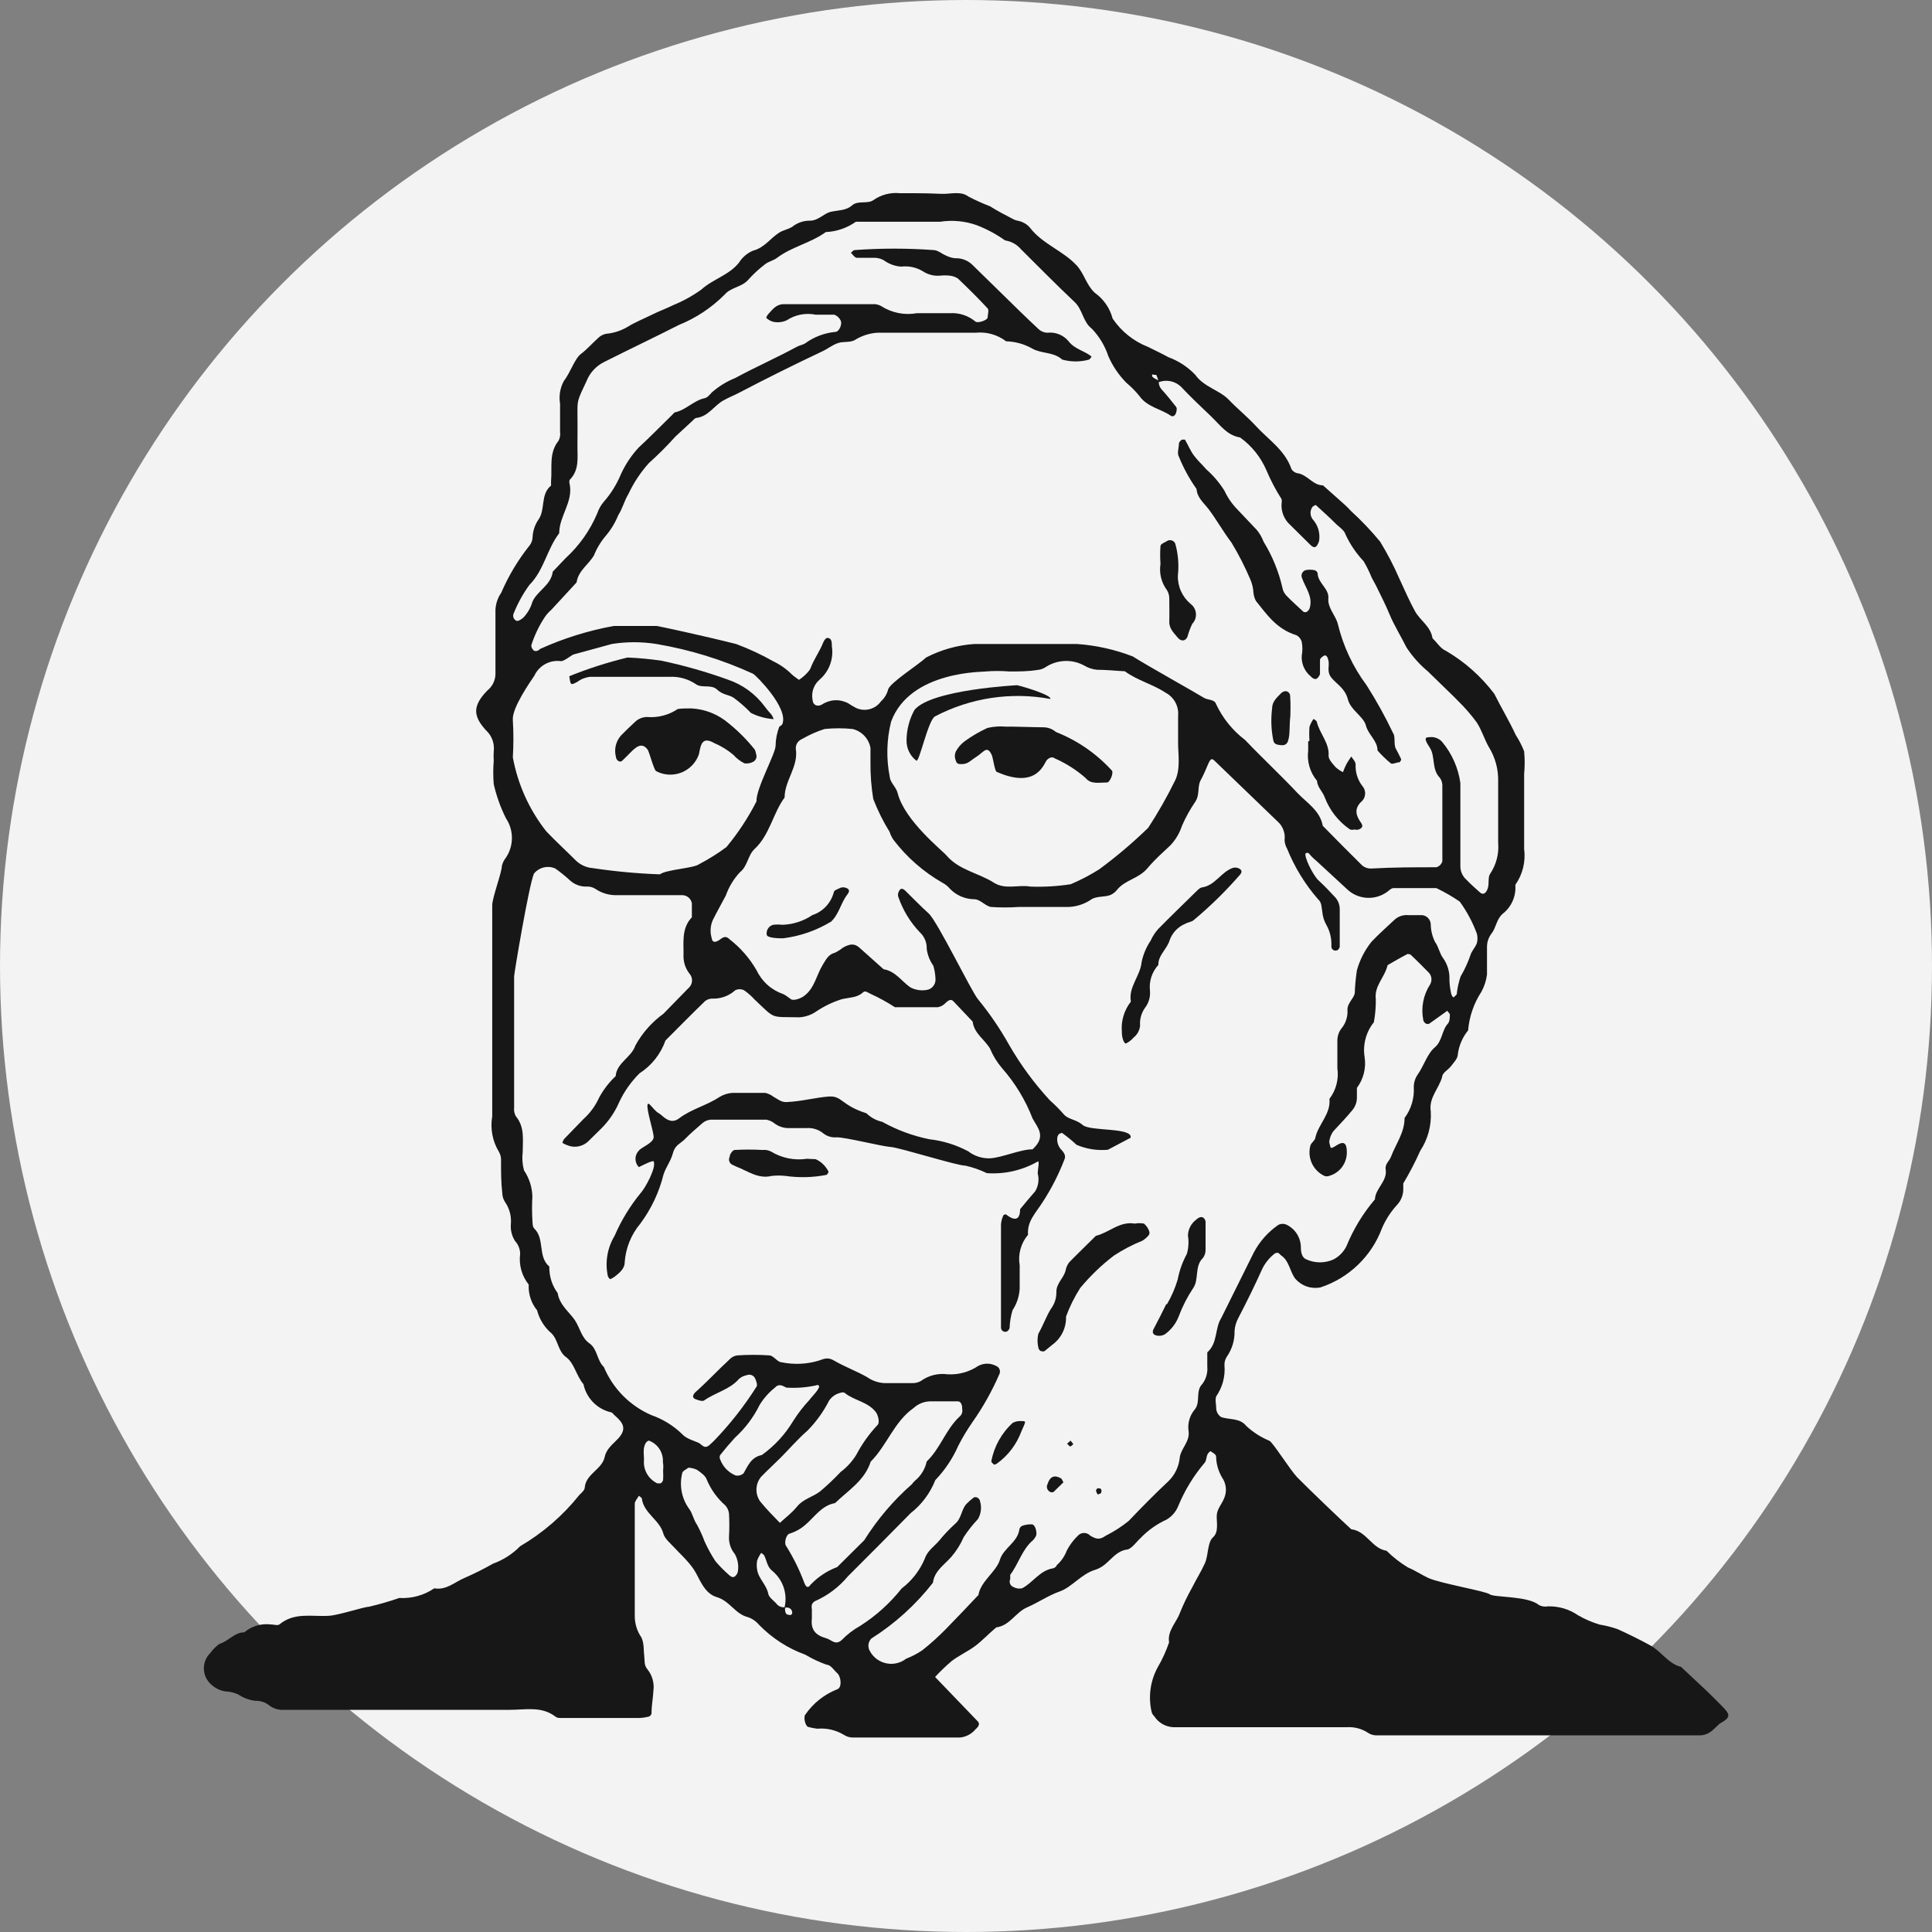 <svg viewBox="0 0 90 90" fill="none" xmlns="http://www.w3.org/2000/svg">
<rect x="0" y="0" width="90" height="90" fill="#808080" stroke="none"/>
<circle cx="45" cy="45" r="45" fill="white" fill-opacity="0.9"/>
<path d="M52.86 57C53.002 56.974 53.148 56.974 53.29 57C53.393 57.085 53.472 57.195 53.52 57.32C53.538 57.352 53.547 57.388 53.547 57.425C53.547 57.462 53.538 57.498 53.52 57.53C53.434 57.638 53.329 57.73 53.21 57.8C52.748 57.986 52.306 58.217 51.89 58.49C51.312 58.933 50.785 59.44 50.32 60C50.053 60.418 49.831 60.864 49.66 61.33C49.669 61.589 49.614 61.846 49.499 62.078C49.383 62.311 49.212 62.511 49 62.66L48.66 62.94C48.609 62.96 48.552 62.96 48.5 62.94C48.44 62.94 48.37 62.83 48.37 62.77C48.319 62.56 48.319 62.34 48.37 62.13C48.59 61.75 48.73 61.34 48.95 60.98C49.126 60.751 49.218 60.468 49.21 60.18C49.21 59.77 49.55 59.55 49.64 59.18C49.665 59.041 49.724 58.911 49.81 58.8C50.22 58.38 50.64 57.98 51.05 57.57C51.67 57.42 52.15 56.88 52.86 57Z" fill="#171717"/>
<path d="M52.26 48.06C52.218 47.557 52.368 47.057 52.68 46.66C52.56 45.97 53.12 45.47 53.18 44.82C53.255 44.463 53.397 44.123 53.6 43.82C53.689 43.624 53.807 43.442 53.95 43.28C54.51 42.71 55.08 42.16 55.65 41.6C55.76 41.5 55.87 41.36 55.99 41.34C56.61 41.25 56.88 40.62 57.43 40.43C57.502 40.41 57.578 40.41 57.65 40.43C57.84 40.49 57.88 40.6 57.78 40.73C57.114 41.497 56.389 42.209 55.61 42.86C55.51 42.95 55.34 42.96 55.22 43.03C55.052 43.099 54.9 43.202 54.774 43.333C54.649 43.464 54.552 43.619 54.49 43.79C54.37 44.21 53.95 44.49 53.96 44.95C53.813 45.11 53.702 45.3 53.634 45.508C53.567 45.715 53.545 45.934 53.57 46.15C53.597 46.441 53.511 46.731 53.33 46.96C53.164 47.2 53.086 47.489 53.11 47.78C53.099 47.887 53.067 47.991 53.016 48.086C52.964 48.18 52.894 48.263 52.81 48.33C52.715 48.441 52.599 48.533 52.47 48.6C52.38 48.67 52.25 48.35 52.26 48.06Z" fill="#171717"/>
<path d="M54.36 60.76C54.572 60.398 54.74 60.012 54.86 59.61C54.94 59.19 55.085 58.785 55.29 58.41C55.367 58.133 55.385 57.844 55.34 57.56C55.342 57.416 55.378 57.274 55.444 57.146C55.51 57.017 55.604 56.906 55.72 56.82C55.85 56.7 55.97 56.66 56.06 56.73C56.116 56.774 56.152 56.839 56.16 56.91C56.16 57.343 56.16 57.773 56.16 58.2C56.167 58.343 56.124 58.484 56.04 58.6C55.63 58.99 55.87 59.6 55.58 60.01C55.308 60.42 55.083 60.859 54.91 61.32C54.781 61.658 54.555 61.95 54.26 62.16C54.138 62.228 53.995 62.246 53.86 62.21C53.68 62.16 53.67 62.03 53.75 61.89C53.95 61.52 54.14 61.13 54.33 60.75L54.36 60.76Z" fill="#171717"/>
<path d="M36.6 54.78C36.381 54.755 36.159 54.755 35.94 54.78C35.31 54.93 34.84 54.55 34.31 54.35L34.12 54.26C34.086 54.245 34.056 54.223 34.031 54.196C34.007 54.169 33.987 54.138 33.975 54.103C33.963 54.068 33.958 54.032 33.961 53.995C33.963 53.958 33.973 53.923 33.99 53.89C33.99 53.77 34.13 53.58 34.22 53.57C34.653 53.545 35.087 53.545 35.52 53.57C35.661 53.554 35.805 53.582 35.93 53.65C36.427 53.951 37.015 54.068 37.59 53.98L38 54C38.263 54.12 38.475 54.329 38.6 54.59C38.6 54.59 38.55 54.71 38.5 54.73C37.874 54.853 37.231 54.87 36.6 54.78V54.78Z" fill="#171717"/>
<path d="M36.48 43.71C36.34 43.71 35.78 43.71 35.72 43.56C35.699 43.457 35.718 43.349 35.774 43.26C35.83 43.171 35.918 43.106 36.02 43.08C36.163 43.065 36.307 43.065 36.45 43.08C36.946 43.064 37.428 42.908 37.84 42.63C38.082 42.551 38.3 42.413 38.475 42.228C38.65 42.042 38.775 41.816 38.84 41.57C38.84 41.47 39.05 41.41 39.17 41.35C39.238 41.33 39.311 41.33 39.38 41.35C39.58 41.41 39.59 41.51 39.48 41.66C39.17 42.05 39.1 42.56 38.72 42.93C38.037 43.345 37.273 43.611 36.48 43.71Z" fill="#171717"/>
<path d="M46.31 68.23C46.31 68.23 46.17 68.12 46.18 68.07C46.309 67.38 46.66 66.751 47.18 66.28C47.303 66.216 47.442 66.189 47.58 66.2C47.82 66.2 47.79 66.2 47.58 66.68C47.358 67.282 46.961 67.805 46.44 68.18C46.4 68.205 46.356 68.222 46.31 68.23V68.23Z" fill="#171717"/>
<path d="M49.54 69.05L49.08 69.5C49.055 69.512 49.028 69.519 49 69.519C48.972 69.519 48.945 69.512 48.92 69.5C48.887 69.484 48.858 69.462 48.834 69.434C48.81 69.407 48.792 69.375 48.781 69.341C48.77 69.306 48.766 69.27 48.769 69.233C48.772 69.197 48.783 69.162 48.8 69.13C48.91 68.78 49.12 68.69 49.43 68.87C49.48 68.91 49.5 69 49.54 69.05Z" fill="#171717"/>
<path d="M50 67.27C50 67.27 49.89 67.39 49.85 67.38C49.81 67.37 49.76 67.3 49.71 67.25L49.87 67.11L50 67.27Z" fill="#171717"/>
<path d="M51.12 69.33C51.24 69.33 51.32 69.33 51.31 69.47C51.3 69.61 51.23 69.56 51.18 69.61C51.13 69.66 51.08 69.52 51.06 69.46C51.04 69.4 51.1 69.37 51.12 69.33Z" fill="#171717"/>
<path d="M65 34.83C65.08 34.98 65.18 35.17 65.27 35.36C65.27 35.39 65.263 35.419 65.249 35.445C65.235 35.471 65.215 35.493 65.19 35.51C65.05 35.51 64.87 35.62 64.79 35.56C64.566 35.378 64.359 35.178 64.17 34.96C64.17 34.5 63.74 34.23 63.63 33.8C63.52 33.37 62.92 33.09 62.79 32.58C62.66 32.07 62.28 31.88 62.03 31.58C61.78 31.28 61.95 31.02 61.88 30.75C61.81 30.48 61.71 30.51 61.62 30.58C61.53 30.65 61.49 30.69 61.49 30.75C61.49 30.96 61.49 31.18 61.49 31.4C61.468 31.468 61.431 31.53 61.38 31.58C61.3 31.67 61.18 31.64 61.05 31.5C60.912 31.385 60.803 31.239 60.732 31.074C60.661 30.909 60.629 30.729 60.64 30.55C60.68 30.335 60.68 30.115 60.64 29.9C60.622 29.834 60.591 29.772 60.548 29.718C60.505 29.665 60.451 29.621 60.39 29.59C59.45 29.3 59 28.6 58.51 28C58.442 27.877 58.401 27.74 58.39 27.6C58.378 27.386 58.327 27.176 58.24 26.98C57.99 26.394 57.7 25.826 57.37 25.28C56.98 24.77 56.67 24.2 56.28 23.69C56.06 23.41 55.77 23.18 55.74 22.78C55.41 22.313 55.135 21.81 54.92 21.28C54.82 21.12 54.92 20.86 54.92 20.64C54.949 20.573 54.998 20.517 55.06 20.48C55.06 20.48 55.19 20.48 55.2 20.48C55.34 20.72 55.45 20.99 55.61 21.21C55.77 21.43 56 21.64 56.19 21.86C56.52 22.151 56.806 22.487 57.04 22.86C57.189 23.182 57.392 23.476 57.64 23.73L58.54 24.68C58.678 24.843 58.786 25.029 58.86 25.23C59.269 25.894 59.566 26.62 59.74 27.38C59.764 27.52 59.831 27.649 59.93 27.75C60.18 28.01 60.45 28.25 60.72 28.5C60.745 28.512 60.772 28.519 60.8 28.519C60.828 28.519 60.855 28.512 60.88 28.5C60.94 28.458 60.985 28.398 61.01 28.33C61.17 27.79 60.81 27.38 60.65 26.92C60.636 26.885 60.629 26.848 60.63 26.811C60.631 26.773 60.64 26.736 60.656 26.703C60.672 26.669 60.695 26.639 60.723 26.614C60.751 26.59 60.784 26.571 60.82 26.56C60.955 26.532 61.095 26.532 61.23 26.56C61.265 26.568 61.298 26.585 61.324 26.609C61.351 26.634 61.37 26.665 61.38 26.7C61.38 27.15 61.92 27.42 61.88 27.87C61.84 28.32 62.21 28.65 62.32 29.06C62.568 30.094 63.024 31.068 63.66 31.92C64.118 32.641 64.532 33.389 64.9 34.16C65 34.3 64.93 34.57 65 34.83Z" fill="#171717"/>
<path d="M61 34.51C60.985 34.294 60.985 34.076 61 33.86C61.045 33.728 61.109 33.603 61.19 33.49C61.19 33.49 61.33 33.57 61.34 33.62C61.47 34.17 61.94 34.62 61.89 35.21C61.89 35.38 62.08 35.58 62.22 35.74C62.322 35.832 62.436 35.91 62.56 35.97C62.608 35.837 62.665 35.706 62.73 35.58C62.798 35.463 62.871 35.349 62.95 35.24C63.02 35.36 63.15 35.48 63.15 35.61C63.131 35.97 63.241 36.324 63.46 36.61C63.508 36.663 63.544 36.726 63.567 36.794C63.589 36.862 63.598 36.934 63.591 37.005C63.584 37.077 63.563 37.146 63.529 37.209C63.494 37.271 63.447 37.326 63.39 37.37C63.07 37.7 63.18 38.01 63.39 38.31C63.5 38.46 63.49 38.56 63.3 38.64C63.231 38.66 63.159 38.66 63.09 38.64C63.025 38.661 62.955 38.661 62.89 38.64C62.352 38.273 61.941 37.749 61.71 37.14C61.62 36.88 61.37 36.68 61.35 36.37C61.189 36.178 61.069 35.954 60.999 35.713C60.928 35.472 60.908 35.219 60.94 34.97C60.94 34.83 60.94 34.68 60.94 34.54L61 34.51Z" fill="#171717"/>
<path d="M54.39 25.19C54.422 25.174 54.458 25.164 54.495 25.163C54.531 25.161 54.567 25.167 54.601 25.18C54.635 25.193 54.666 25.213 54.691 25.239C54.717 25.265 54.737 25.296 54.75 25.33C54.884 25.811 54.925 26.314 54.87 26.81C54.862 27.06 54.911 27.309 55.014 27.538C55.116 27.766 55.269 27.969 55.46 28.13C55.531 28.182 55.591 28.249 55.634 28.326C55.677 28.403 55.703 28.489 55.711 28.577C55.719 28.665 55.707 28.754 55.678 28.837C55.648 28.92 55.601 28.996 55.54 29.06C55.449 29.25 55.375 29.447 55.32 29.65C55.24 29.87 55.02 29.9 54.86 29.7C54.7 29.5 54.46 29.29 54.47 28.96C54.48 28.63 54.47 28.24 54.47 27.89C54.473 27.749 54.435 27.61 54.36 27.49C54.231 27.317 54.138 27.12 54.087 26.91C54.035 26.701 54.026 26.483 54.06 26.27C54.04 25.987 54.04 25.703 54.06 25.42C54.1 25.32 54.28 25.26 54.39 25.19Z" fill="#171717"/>
<path d="M60.11 33.35C60.05 33.86 60.11 34.22 59.99 34.55C59.92 34.7 59.81 34.73 59.64 34.71C59.47 34.69 59.36 34.66 59.32 34.51C59.216 34.014 59.196 33.503 59.26 33C59.26 32.68 59.48 32.5 59.67 32.3C59.719 32.25 59.782 32.215 59.85 32.2C59.881 32.196 59.913 32.198 59.943 32.207C59.974 32.216 60.002 32.232 60.025 32.253C60.049 32.274 60.068 32.3 60.081 32.328C60.094 32.357 60.1 32.389 60.1 32.42C60.13 32.81 60.11 33.17 60.11 33.35Z" fill="#171717"/>
<path d="M48.6 33.88C48.817 33.88 49.026 33.958 49.19 34.1C50.186 34.492 51.079 35.108 51.8 35.9C51.88 36.01 51.71 36.43 51.58 36.45C51.22 36.45 50.82 36.55 50.58 36.25C50.15 35.871 49.664 35.561 49.14 35.33C49.02 35.25 48.92 35.27 48.78 35.39C48.64 35.51 48.35 36.8 46.44 35.96C46.34 35.96 46.26 35.29 46.2 35.17C45.97 34.68 45.82 35.06 45.43 35.29C45.25 35.4 45.11 35.57 44.88 35.59C44.65 35.61 44.57 35.59 44.52 35.42C44.494 35.357 44.48 35.289 44.48 35.22C44.48 35.151 44.494 35.083 44.52 35.02C44.62 34.827 44.764 34.659 44.94 34.53C45.272 34.288 45.627 34.081 46 33.91C46.282 33.844 46.572 33.824 46.86 33.85C47.08 33.84 48.24 33.88 48.6 33.88Z" fill="#171717"/>
<path d="M32.2 33C32.845 33.032 33.461 33.278 33.95 33.7C34.397 34.061 34.803 34.47 35.16 34.92C35.192 34.983 35.212 35.05 35.22 35.12C35.248 35.188 35.249 35.264 35.223 35.333C35.197 35.401 35.146 35.458 35.08 35.49C34.957 35.555 34.817 35.579 34.68 35.56C34.487 35.463 34.314 35.331 34.17 35.17C33.904 34.942 33.603 34.756 33.28 34.62C32.74 34.31 32.65 34.62 32.56 35.13C32.494 35.324 32.387 35.501 32.246 35.649C32.105 35.797 31.933 35.913 31.743 35.988C31.553 36.063 31.348 36.096 31.144 36.084C30.94 36.072 30.74 36.017 30.56 35.92C30.45 35.83 30.26 35.07 30.17 34.92C29.8 34.43 29.46 35.01 28.97 35.45C28.89 35.52 28.71 35.45 28.69 35.25C28.645 35.076 28.644 34.893 28.688 34.718C28.732 34.544 28.818 34.383 28.94 34.25C29.14 34.05 29.35 33.84 29.56 33.65C29.713 33.493 29.921 33.404 30.14 33.4C30.645 33.444 31.149 33.313 31.57 33.03C31.72 33 32 33 32.2 33Z" fill="#171717"/>
<path d="M47.38 31.92C47.38 31.92 43.38 32.12 42.6 33.07C42.359 33.508 42.232 34 42.23 34.5C42.229 34.679 42.269 34.856 42.347 35.017C42.425 35.179 42.539 35.32 42.68 35.43C42.82 35.57 43.23 33.54 43.56 33.37C45.209 32.506 47.1 32.221 48.93 32.56C49 32.39 47.74 32 47.38 31.92Z" fill="#171717"/>
<path d="M80.2 79.46C79.99 79.25 79.79 79.04 79.58 78.84L78.31 77.65C77.71 77.5 77.39 76.93 76.88 76.65C76.37 76.37 75.88 76.13 75.35 75.89C75.08 75.796 74.802 75.726 74.52 75.68C74.171 75.576 73.835 75.432 73.52 75.25C73.106 74.965 72.613 74.817 72.11 74.83C71.967 74.858 71.819 74.837 71.69 74.77C71.2 74.34 69.59 74.42 69.4 74.27C69.21 74.12 67.13 73.77 66.54 73.51C66.22 73.36 65.93 73.16 65.59 73.02C65.227 72.8 64.892 72.538 64.59 72.24C63.91 72.14 63.66 71.32 62.95 71.24C62.62 70.95 60.95 69.35 60.43 68.82C60.09 68.46 59.32 67.23 59.14 67.12C58.742 66.956 58.376 66.722 58.06 66.43C57.75 66.04 57.27 66.15 56.88 66.01C56.822 65.971 56.773 65.921 56.735 65.863C56.697 65.804 56.672 65.739 56.66 65.67C56.66 65.46 56.59 65.17 56.66 65.04C56.95 64.619 57.085 64.109 57.04 63.6C57.034 63.458 57.072 63.318 57.15 63.2C57.396 62.849 57.522 62.428 57.51 62C57.525 61.786 57.587 61.578 57.69 61.39C58.08 60.64 58.46 59.87 58.81 59.09C58.941 58.831 59.125 58.603 59.35 58.42C59.371 58.4 59.397 58.384 59.424 58.374C59.452 58.364 59.481 58.359 59.51 58.36C59.58 58.36 59.63 58.45 59.69 58.49C60.07 58.75 60.08 59.24 60.35 59.58C60.494 59.742 60.677 59.864 60.883 59.932C61.088 60.001 61.308 60.014 61.52 59.97C62.173 59.754 62.769 59.393 63.264 58.916C63.76 58.438 64.141 57.855 64.38 57.21C64.549 56.818 64.782 56.456 65.07 56.14C65.171 56.035 65.249 55.911 65.301 55.776C65.352 55.64 65.376 55.495 65.37 55.35C65.37 55.27 65.37 55.18 65.37 55.13C65.663 54.639 65.927 54.132 66.16 53.61C66.519 53.066 66.691 52.42 66.65 51.77C66.55 51.14 67.03 50.71 67.18 50.17C67.18 49.98 67.46 49.84 67.59 49.67C67.72 49.5 67.91 49.31 67.91 49.12C67.962 48.709 68.128 48.321 68.39 48C68.444 47.358 68.657 46.739 69.01 46.2C69.146 45.952 69.234 45.681 69.27 45.4C69.27 44.96 69.27 44.52 69.27 44.09C69.273 43.873 69.347 43.662 69.48 43.49C69.7 43.21 69.71 42.81 70.01 42.56C70.21 42.402 70.368 42.197 70.469 41.963C70.57 41.729 70.612 41.474 70.59 41.22C70.933 40.731 71.079 40.132 71 39.54C71 38.38 71 37.22 71 36.05C71.034 35.701 71.034 35.349 71 35C70.896 34.734 70.766 34.479 70.61 34.24C70.31 33.59 69.94 32.98 69.61 32.32C68.999 31.511 68.235 30.832 67.36 30.32C67.11 30.22 66.94 29.93 66.73 29.73C66.65 29.18 66.16 28.91 65.92 28.48C65.68 28.05 65.43 27.48 65.18 26.94C64.924 26.35 64.626 25.779 64.29 25.23C63.874 24.725 63.423 24.251 62.94 23.81C62.84 23.7 62.74 23.6 62.63 23.5L61.63 22.61C61.17 22.61 60.92 22.14 60.48 22.05C60.36 22.05 60.18 21.93 60.15 21.82C59.84 20.95 59.07 20.47 58.48 19.82C58.09 19.4 57.63 19.03 57.23 18.61C56.83 18.19 56.07 18.02 55.68 17.46C55.332 17.094 54.904 16.813 54.43 16.64C54.12 16.47 53.8 16.32 53.48 16.16C52.809 15.898 52.233 15.438 51.83 14.84C51.703 14.355 51.41 13.93 51 13.64C50.61 13.28 50.51 12.76 50.17 12.38C49.53 11.68 48.58 11.38 47.99 10.62C47.9 10.507 47.783 10.417 47.65 10.36C47.53 10.29 47.37 10.29 47.24 10.23C46.86 10.03 46.48 9.84 46.12 9.61C45.779 9.479 45.445 9.329 45.12 9.16C44.75 8.88 44.28 9.05 43.85 9.03C43.42 9.01 43 9 42.57 9C42.36 9 42.14 9 41.92 9C41.485 8.955 41.048 9.069 40.69 9.32C40.41 9.52 39.97 9.32 39.69 9.57C39.41 9.82 39.02 9.79 38.69 9.87C38.36 9.95 38.11 10.3 37.69 10.28C37.402 10.286 37.124 10.388 36.9 10.57C36.72 10.68 36.49 10.72 36.31 10.83C35.89 11.09 35.62 11.54 35.07 11.68C34.802 11.796 34.575 11.992 34.42 12.24C33.96 12.82 33.21 13 32.67 13.49C32.267 13.78 31.83 14.022 31.37 14.21C31.05 14.37 30.71 14.49 30.37 14.66C30.03 14.83 29.58 15.01 29.23 15.23C28.925 15.409 28.583 15.519 28.23 15.55C28.09 15.578 27.96 15.648 27.86 15.75C27.59 15.99 27.35 16.27 27.06 16.49C26.77 16.71 26.57 17.36 26.26 17.76C26.089 18.082 26.029 18.451 26.09 18.81C26.09 19.24 26.09 19.68 26.09 20.12C26.111 20.261 26.086 20.404 26.02 20.53C25.56 21.1 25.73 21.77 25.67 22.41C25.67 22.48 25.67 22.59 25.67 22.62C25.16 23.04 25.42 23.74 25.08 24.21C24.917 24.45 24.824 24.73 24.81 25.02C24.807 25.162 24.758 25.298 24.67 25.41C24.134 26.081 23.69 26.821 23.35 27.61C23.187 27.846 23.093 28.123 23.08 28.41C23.08 29.41 23.08 30.41 23.08 31.41C23.076 31.554 23.041 31.696 22.977 31.826C22.913 31.955 22.822 32.069 22.71 32.16L22.56 32.32C22.04 32.93 22.05 33.37 22.63 34.01C22.767 34.133 22.872 34.287 22.937 34.459C23.001 34.632 23.023 34.817 23 35C22.99 35.147 22.99 35.294 23 35.44C22.97 35.803 22.97 36.167 23 36.53C23.126 37.081 23.317 37.615 23.57 38.12C23.751 38.391 23.847 38.709 23.847 39.035C23.847 39.361 23.751 39.679 23.57 39.95C23.48 40.062 23.416 40.191 23.38 40.33C23.38 40.64 22.93 41.81 22.93 42.17C22.93 43.77 22.93 45.37 22.93 46.97C22.93 47.26 22.93 49.03 22.93 49.16C22.93 50.16 22.93 51.06 22.93 52C22.829 52.577 22.943 53.171 23.25 53.67C23.319 53.795 23.35 53.938 23.34 54.08C23.34 54.59 23.34 55.08 23.4 55.6C23.405 55.743 23.45 55.882 23.53 56C23.731 56.293 23.826 56.646 23.8 57C23.77 57.288 23.84 57.578 24 57.82C24.147 57.981 24.229 58.192 24.23 58.41C24.197 58.663 24.215 58.92 24.284 59.166C24.353 59.412 24.47 59.641 24.63 59.84C24.605 60.275 24.745 60.703 25.02 61.04C25.129 61.462 25.366 61.84 25.7 62.12C26.01 62.44 25.99 62.95 26.37 63.22C26.75 63.49 26.85 64.1 27.18 64.48C27.246 64.798 27.402 65.09 27.629 65.322C27.855 65.554 28.144 65.717 28.46 65.79C28.52 65.79 28.57 65.88 28.63 65.93C29.05 66.29 29.2 66.57 28.8 67.01C28.56 67.27 28.25 67.48 28.17 67.87C28.04 68.46 27.3 68.65 27.24 69.29C27.24 69.42 27.09 69.54 26.99 69.64C26.225 70.599 25.289 71.409 24.23 72.03C23.876 72.391 23.446 72.668 22.97 72.84C22.536 73.087 22.088 73.311 21.63 73.51C21.18 73.7 20.79 74.09 20.23 73.99C19.752 74.316 19.178 74.474 18.6 74.44C18.134 74.602 17.66 74.738 17.18 74.85C16.96 74.85 15.76 75.25 15.32 75.27C14.54 75.32 13.72 75.09 13.02 75.67C12.93 75.74 12.74 75.67 12.59 75.67C12.374 75.647 12.155 75.668 11.947 75.731C11.739 75.795 11.546 75.9 11.38 76.04C10.92 76.04 10.64 76.46 10.22 76.58C10.058 76.695 9.916 76.837 9.8 77C9.619 77.176 9.511 77.414 9.498 77.666C9.485 77.918 9.568 78.166 9.73 78.36C9.921 78.583 10.182 78.734 10.47 78.79C10.684 78.796 10.895 78.844 11.09 78.93C11.327 79.089 11.597 79.192 11.88 79.23C12.101 79.22 12.319 79.283 12.5 79.41C12.665 79.552 12.873 79.636 13.09 79.65C13.96 79.65 14.83 79.65 15.7 79.65C18.39 79.65 21.08 79.65 23.77 79.65C24.48 79.65 25.23 79.47 25.88 79.97C25.97 80.05 26.15 80.03 26.29 80.03H29.78C29.922 80.025 30.063 80.005 30.2 79.97C30.27 79.97 30.35 79.87 30.35 79.82C30.35 79.46 30.42 79.11 30.44 78.75C30.462 78.572 30.448 78.392 30.398 78.22C30.348 78.048 30.264 77.888 30.15 77.75C29.99 77.56 30.04 77.34 30.01 77.13C29.98 76.92 30.01 76.54 29.88 76.28C29.677 75.986 29.569 75.637 29.57 75.28C29.57 73.54 29.57 71.79 29.57 70.05C29.57 69.93 29.69 69.81 29.76 69.68C29.76 69.68 29.89 69.76 29.9 69.81C29.99 70.5 30.74 70.81 30.9 71.44C30.97 71.69 31.24 71.9 31.43 72.11C31.62 72.32 32.06 72.72 32.32 73.11C32.58 73.5 32.78 74.22 33.39 74.4C34 74.58 34.24 75.18 34.83 75.33C35.037 75.398 35.22 75.523 35.36 75.69C35.962 76.31 36.697 76.786 37.51 77.08C37.828 77.269 38.162 77.426 38.51 77.55C38.7 77.55 38.85 77.81 39.01 77.95C39.17 78.09 39.24 78.6 39.01 78.69C38.402 78.927 37.879 79.342 37.51 79.88C37.42 79.99 37.51 80.42 37.66 80.45C37.795 80.486 37.932 80.513 38.07 80.53C38.507 80.49 38.945 80.592 39.32 80.82C39.44 80.897 39.578 80.939 39.72 80.94H44.72C44.861 80.926 44.999 80.885 45.124 80.818C45.249 80.751 45.36 80.66 45.45 80.55C45.59 80.43 45.65 80.31 45.56 80.2L43.56 78.12C43.802 77.858 44.059 77.611 44.33 77.38C44.67 77.12 45.07 76.94 45.41 76.69C45.75 76.44 46.06 76.1 46.41 75.81C47.04 75.73 47.31 75.11 47.84 74.88C48.37 74.65 48.84 74.32 49.38 74.13C49.92 73.94 50.38 73.32 51.01 73.13C51.64 72.94 51.83 72.32 52.45 72.19C52.7 72.19 52.91 71.85 53.12 71.66C53.467 71.295 53.882 70.999 54.34 70.79C54.59 70.644 54.784 70.419 54.89 70.15C55.19 69.424 55.602 68.749 56.11 68.15C56.2 68.06 56.19 67.88 56.25 67.75C56.283 67.689 56.331 67.637 56.39 67.6C56.49 67.67 56.63 67.74 56.65 67.83C56.654 68.182 56.75 68.527 56.93 68.83C57.03 68.975 57.091 69.144 57.105 69.319C57.119 69.495 57.086 69.671 57.01 69.83C56.9 70.09 56.69 70.3 56.68 70.61C56.67 70.92 56.78 71.37 56.51 71.61C56.24 71.85 56.3 72.44 56.13 72.82C55.96 73.2 55.72 73.58 55.53 73.96C55.319 74.335 55.133 74.722 54.97 75.12C54.81 75.58 54.37 75.96 54.46 76.51C54.322 76.913 54.145 77.302 53.93 77.67C53.582 78.308 53.482 79.053 53.65 79.76C53.673 79.833 53.714 79.898 53.77 79.95C53.867 80.1 53.998 80.224 54.153 80.313C54.308 80.402 54.482 80.452 54.66 80.46H62.74C63.094 80.437 63.446 80.532 63.74 80.73C63.86 80.806 63.999 80.844 64.14 80.84C64.94 80.84 65.74 80.84 66.54 80.84H76.14H79.19C79.409 80.835 79.619 80.749 79.78 80.6C79.89 80.51 79.99 80.4 80.1 80.3C80.63 80 80.63 79.89 80.2 79.46ZM53.72 17.46C53.72 17.46 53.85 17.46 53.86 17.46C53.9 17.544 53.933 17.631 53.96 17.72C53.67 17.58 53.6 17.51 53.72 17.42V17.46ZM23.94 28.55C24.126 28.089 24.368 27.652 24.66 27.25C25.34 26.57 25.48 25.58 26.05 24.84C26.05 24.04 26.7 23.39 26.54 22.56C26.514 22.492 26.514 22.418 26.54 22.35C27.01 21.88 26.89 21.28 26.9 20.7C26.91 20.12 26.9 19.7 26.9 19.18C26.9 18.66 26.9 18.64 27.32 17.76C27.477 17.36 27.781 17.034 28.17 16.85C29.32 16.27 30.48 15.72 31.62 15.14C32.418 14.818 33.142 14.338 33.75 13.73C34.05 13.38 34.54 13.38 34.84 13.05C35.082 12.778 35.35 12.53 35.64 12.31C35.8 12.18 36.03 12.14 36.2 12.01C36.89 11.49 37.77 11.32 38.47 10.81C38.973 10.788 39.459 10.621 39.87 10.33C40.16 10.33 40.45 10.33 40.74 10.33C41.74 10.33 42.74 10.33 43.79 10.33C44.365 10.241 44.952 10.296 45.5 10.49C45.968 10.671 46.412 10.909 46.82 11.2C47.108 11.242 47.371 11.388 47.56 11.61C48.39 12.43 49.2 13.26 50.05 14.06C50.44 14.42 50.44 14.99 50.86 15.31C51.209 15.674 51.472 16.111 51.63 16.59C51.831 17.052 52.116 17.472 52.47 17.83C52.693 18.016 52.898 18.224 53.08 18.45C53.44 18.96 54.08 19.05 54.53 19.36C54.65 19.44 54.76 19.36 54.8 19.18C54.84 19 54.8 19.01 54.8 18.97C54.58 18.69 54.36 18.41 54.12 18.15C54.031 18.055 53.981 17.93 53.98 17.8C54.152 17.737 54.338 17.722 54.518 17.757C54.698 17.792 54.865 17.876 55 18C55.45 18.48 55.93 18.93 56.4 19.38C56.87 19.83 57.15 20.27 57.77 20.38C58.313 20.771 58.739 21.304 59 21.92C59.196 22.382 59.43 22.827 59.7 23.25C59.715 23.319 59.715 23.391 59.7 23.46C59.687 23.647 59.717 23.834 59.788 24.008C59.859 24.181 59.97 24.336 60.11 24.46L61.04 25.38C61.18 25.52 61.29 25.53 61.37 25.38C61.407 25.321 61.434 25.257 61.45 25.19C61.477 25.012 61.464 24.829 61.413 24.656C61.361 24.483 61.271 24.324 61.15 24.19C61.084 24.106 61.049 24.002 61.049 23.895C61.049 23.788 61.084 23.684 61.15 23.6C61.15 23.6 61.28 23.51 61.3 23.53C61.62 23.82 61.94 24.11 62.25 24.42C62.41 24.57 62.63 24.71 62.68 24.9C62.892 25.356 63.175 25.774 63.52 26.14C63.667 26.386 63.794 26.644 63.9 26.91L64.1 27.28C64.32 27.73 64.55 28.18 64.74 28.64C64.93 29.1 65.26 29.64 65.52 30.16C65.796 30.581 66.133 30.958 66.52 31.28L67.61 32.34C67.72 32.44 67.82 32.55 67.92 32.65C68.237 32.959 68.528 33.293 68.79 33.65C69.02 34 69.14 34.42 69.35 34.79C69.656 35.281 69.809 35.852 69.79 36.43C69.79 37.37 69.79 38.31 69.79 39.26C69.834 39.768 69.703 40.276 69.42 40.7C69.31 40.85 69.37 41.12 69.32 41.33C69.27 41.54 69.13 41.74 68.94 41.57C68.75 41.4 68.5 41.18 68.3 40.97C68.139 40.823 68.042 40.618 68.03 40.4C68.03 39.09 68.03 37.79 68.03 36.48C67.932 35.773 67.638 35.108 67.18 34.56C67.108 34.479 67.018 34.417 66.917 34.379C66.816 34.34 66.707 34.327 66.6 34.34C66.38 34.34 66.32 34.4 66.6 34.82C66.88 35.24 66.67 35.82 67.08 36.24C67.161 36.357 67.2 36.498 67.19 36.64C67.19 37.8 67.19 38.96 67.19 40.12C67.172 40.187 67.136 40.248 67.087 40.297C67.038 40.346 66.977 40.382 66.91 40.4C65.91 40.4 64.91 40.4 63.86 40.46C63.714 40.463 63.572 40.413 63.46 40.32C62.84 39.71 62.23 39.09 61.62 38.47C61.49 37.76 60.89 37.41 60.45 36.95C59.65 36.1 58.8 35.31 58 34.47C57.421 34.031 56.958 33.458 56.65 32.8C56.58 32.57 56.27 32.62 56.09 32.51C55.67 32.25 53.43 31 52.77 30.58C51.938 30.257 51.061 30.062 50.17 30C48.57 30 46.98 30 45.38 30C44.598 30.054 43.836 30.269 43.14 30.63C42.77 30.98 41.43 31.82 41.37 32.13C41.314 32.338 41.2 32.525 41.04 32.67C40.913 32.849 40.728 32.978 40.516 33.034C40.304 33.091 40.079 33.072 39.88 32.98C39.753 32.914 39.629 32.841 39.51 32.76C39.32 32.659 39.107 32.611 38.892 32.621C38.677 32.632 38.469 32.701 38.29 32.82C38.06 32.95 37.87 32.82 37.86 32.64C37.828 32.499 37.826 32.353 37.855 32.211C37.885 32.07 37.944 31.936 38.03 31.82C38.075 31.762 38.125 31.708 38.18 31.66C38.401 31.47 38.569 31.227 38.669 30.954C38.768 30.681 38.797 30.387 38.75 30.1C38.75 29.94 38.75 29.76 38.59 29.72C38.43 29.68 38.35 29.93 38.28 30.09C38.21 30.25 38.01 30.59 37.88 30.85C37.75 31.11 37.78 31.12 37.7 31.23C37.565 31.402 37.403 31.55 37.22 31.67C37.22 31.67 37 31.52 36.89 31.42C36.64 31.169 36.349 30.963 36.03 30.81C35.473 30.494 34.891 30.223 34.29 30C32.74 29.61 30.65 29.16 30.59 29.16C29.93 29.16 29.28 29.16 28.59 29.16C27.407 29.375 26.255 29.734 25.16 30.23C25.113 30.282 25.05 30.317 24.98 30.33C24.93 30.33 24.86 30.33 24.82 30.25C24.774 30.198 24.749 30.13 24.75 30.06C24.9 29.589 25.115 29.141 25.39 28.73C25.473 28.611 25.57 28.504 25.68 28.41L26.86 27.13C26.94 26.58 27.42 26.3 27.67 25.87C27.802 25.538 27.988 25.231 28.22 24.96C28.463 24.673 28.659 24.349 28.8 24C29 23.69 29.08 23.33 29.28 23C29.525 22.479 29.845 21.997 30.23 21.57C30.662 21.183 31.073 20.772 31.46 20.34L32.26 19.6C32.31 19.55 32.37 19.48 32.43 19.47C32.99 19.41 33.26 18.9 33.69 18.66C33.93 18.52 34.2 18.42 34.46 18.28C35.72 17.62 36.99 16.99 38.28 16.38C38.55 16.26 38.77 16.07 39.04 15.98C39.31 15.89 39.63 15.98 39.87 15.81C40.175 15.629 40.517 15.523 40.87 15.5C42.4 15.5 43.87 15.5 45.45 15.5C45.957 15.447 46.465 15.591 46.87 15.9C47.299 15.91 47.718 16.027 48.09 16.24C48.51 16.48 49.09 16.39 49.48 16.75C49.892 16.865 50.328 16.865 50.74 16.75C50.785 16.71 50.822 16.663 50.85 16.61C50.52 16.34 50.07 16.27 49.79 15.91C49.672 15.763 49.518 15.648 49.343 15.576C49.168 15.505 48.978 15.478 48.79 15.5C48.647 15.496 48.509 15.443 48.4 15.35C47.82 14.81 47.25 14.25 46.68 13.69L45.28 12.32C45.174 12.222 45.05 12.145 44.914 12.096C44.779 12.046 44.635 12.024 44.49 12.03C44.347 12.015 44.209 11.974 44.08 11.91C43.88 11.83 43.7 11.66 43.5 11.65C42.272 11.56 41.038 11.56 39.81 11.65C39.75 11.65 39.7 11.73 39.64 11.78C39.73 11.86 39.81 12 39.91 12.01C40.2 12.01 40.49 12.01 40.78 12.01C40.921 12.018 41.058 12.059 41.18 12.13C41.414 12.3 41.691 12.401 41.98 12.42C42.328 12.378 42.679 12.452 42.98 12.63C43.221 12.793 43.511 12.867 43.8 12.84C43.943 12.825 44.087 12.825 44.23 12.84C44.373 12.851 44.511 12.899 44.63 12.98C45.1 13.43 45.57 13.89 46.01 14.37C46.08 14.45 46.01 14.64 46.01 14.78C46.01 14.92 45.55 15.07 45.44 14.98C45.105 14.7 44.675 14.56 44.24 14.59C43.73 14.59 43.24 14.59 42.71 14.59C42.135 14.693 41.542 14.575 41.05 14.26C40.926 14.188 40.783 14.156 40.64 14.17H36.5C36.17 14.17 35.99 14.41 35.8 14.62C35.752 14.672 35.715 14.733 35.69 14.8C35.781 14.893 35.895 14.958 36.02 14.99C36.232 15.036 36.453 15.011 36.65 14.92C36.847 14.79 37.068 14.7 37.299 14.655C37.531 14.611 37.769 14.612 38 14.66C38.29 14.66 38.59 14.66 38.87 14.66C38.998 14.71 39.101 14.806 39.16 14.93C39.25 15.09 39.09 15.45 38.93 15.46C38.413 15.505 37.918 15.692 37.5 16C37.38 16.07 37.23 16.09 37.11 16.16C36.17 16.67 35.19 17.1 34.25 17.61C33.852 17.77 33.483 17.997 33.16 18.28C33.06 18.39 32.95 18.53 32.82 18.55C32.32 18.66 31.97 19.08 31.48 19.2C31.41 19.2 31.36 19.28 31.31 19.33C30.79 19.84 30.31 20.33 29.75 20.85C29.408 21.219 29.128 21.642 28.92 22.1C28.728 22.564 28.462 22.993 28.13 23.37C27.992 23.532 27.887 23.718 27.82 23.92C27.485 24.71 26.983 25.42 26.35 26L25.75 26.63C25.67 27.27 25.02 27.52 24.8 28.04C24.721 28.314 24.577 28.564 24.38 28.77C24.29 28.85 24.14 28.95 24.06 28.92C24.026 28.905 23.996 28.884 23.972 28.856C23.947 28.829 23.928 28.797 23.917 28.762C23.906 28.727 23.902 28.69 23.906 28.654C23.91 28.617 23.922 28.582 23.94 28.55V28.55ZM54.75 36.34C54.375 37.105 53.954 37.846 53.49 38.56C52.772 39.258 52.007 39.907 51.2 40.5C50.779 40.765 50.338 40.996 49.88 41.19C49.258 41.287 48.629 41.324 48 41.3C47.44 41.2 46.84 41.46 46.3 41.12C45.58 40.66 44.68 40.54 44.09 39.85C43.9 39.62 42.15 38.24 41.82 36.96C41.75 36.66 41.47 36.46 41.45 36.2C41.279 35.346 41.3 34.465 41.51 33.62C42.4 31.2 45.93 31.31 45.9 31.28C46.273 31.25 46.647 31.25 47.02 31.28C47.45 31.28 47.89 31.28 48.32 31.21C48.464 31.2 48.602 31.152 48.72 31.07C48.983 30.9 49.288 30.804 49.601 30.791C49.914 30.779 50.224 30.851 50.5 31C50.683 31.111 50.888 31.179 51.1 31.2C51.54 31.2 51.97 31.25 52.4 31.27C52.98 31.7 53.7 31.87 54.3 32.27C54.493 32.372 54.651 32.529 54.755 32.722C54.858 32.914 54.902 33.133 54.88 33.35C54.88 33.78 54.88 34.22 54.88 34.65C54.88 35.08 55 35.81 54.75 36.34ZM23.89 35.28C23.925 34.704 23.925 34.126 23.89 33.55C23.83 32.99 24.73 31.72 24.89 31.48C24.997 31.247 25.177 31.055 25.402 30.933C25.628 30.81 25.886 30.764 26.14 30.8C26.28 30.8 26.58 30.55 26.71 30.49L28.5 30C29.189 29.89 29.891 29.89 30.58 30C32.138 30.263 33.654 30.731 35.09 31.39C35.21 31.46 36.73 32.96 36.45 33.72C36.436 33.748 36.416 33.773 36.392 33.794C36.368 33.815 36.34 33.83 36.31 33.84C36.195 34.126 36.134 34.431 36.13 34.74C36.13 35.11 35.21 36.74 35.24 37.33C34.854 38.09 34.385 38.804 33.84 39.46C33.442 39.756 33.02 40.02 32.58 40.25C32.33 40.45 31.05 40.5 30.74 40.73C29.692 40.693 28.647 40.596 27.61 40.44C27.322 40.417 27.051 40.297 26.84 40.1C26.38 39.64 25.9 39.2 25.45 38.73C24.656 37.725 24.12 36.54 23.89 35.28V35.28ZM30.89 68.53C30.899 68.666 30.899 68.803 30.89 68.94C30.883 68.974 30.868 69.005 30.848 69.033C30.827 69.061 30.8 69.084 30.77 69.1C30.77 69.1 30.66 69.1 30.62 69.1C30.415 69.004 30.246 68.846 30.135 68.649C30.024 68.452 29.977 68.225 30 68C30 67.73 29.93 67.44 30.1 67.19C30.1 67.19 30.2 67.1 30.23 67.11C30.432 67.185 30.604 67.322 30.721 67.502C30.838 67.683 30.894 67.896 30.88 68.11C30.91 68.25 30.9 68.39 30.89 68.53ZM34.37 73.22C34.355 73.288 34.32 73.351 34.27 73.4C34.18 73.51 34.07 73.48 33.94 73.35C33.722 73.159 33.518 72.951 33.33 72.73C33.135 72.434 32.964 72.123 32.82 71.8C32.722 71.535 32.605 71.278 32.47 71.03C32.3 70.79 32.26 70.48 32.09 70.27C31.923 70.035 31.809 69.767 31.756 69.484C31.702 69.201 31.711 68.909 31.78 68.63C31.78 68.53 31.97 68.45 32.07 68.37C32.209 68.377 32.345 68.411 32.47 68.47C32.64 68.59 32.86 68.74 32.92 68.92C33.114 69.385 33.411 69.799 33.79 70.13C33.885 70.236 33.944 70.369 33.96 70.51C33.98 70.87 33.98 71.23 33.96 71.59C33.947 71.881 34.043 72.167 34.23 72.39C34.371 72.642 34.421 72.935 34.37 73.22ZM34.64 68.63C34.59 68.676 34.529 68.71 34.463 68.727C34.396 68.745 34.327 68.746 34.26 68.73C34.097 68.662 33.951 68.561 33.828 68.434C33.706 68.306 33.612 68.155 33.55 67.99C33.533 67.958 33.523 67.922 33.523 67.885C33.523 67.848 33.533 67.812 33.55 67.78C33.77 67.5 34 67.23 34.24 66.97C34.716 66.537 35.106 66.018 35.39 65.44C35.579 65.134 35.819 64.864 36.1 64.64C36.28 64.44 36.45 64.55 36.63 64.64C37.089 64.67 37.55 64.636 38 64.54C38.022 64.528 38.046 64.521 38.07 64.521C38.095 64.521 38.119 64.528 38.14 64.54C38.26 64.64 37.78 65.1 37.71 65.21C37.422 65.518 37.164 65.853 36.94 66.21C36.569 66.827 36.075 67.361 35.49 67.78C35 67.88 34.85 68.26 34.64 68.63ZM35.46 68.79C35.76 68.48 36.08 68.19 36.39 67.88C36.7 67.57 37.18 67.02 37.62 66.64C38.023 66.231 38.361 65.762 38.62 65.25C38.701 65.128 38.811 65.029 38.94 64.96C39.06 64.9 39.27 64.83 39.34 64.88C39.79 65.25 40.42 65.29 40.8 65.78C40.9 65.91 40.99 66.25 40.89 66.37C40.494 66.789 40.158 67.26 39.89 67.77C39.699 68.08 39.452 68.352 39.16 68.57C38.861 68.888 38.544 69.188 38.21 69.47C37.88 69.73 37.43 69.82 37.14 70.17C36.85 70.52 36.62 70.67 36.33 70.94C36.01 70.61 35.7 70.3 35.41 69.94C35.29 69.77 35.23 69.565 35.239 69.356C35.248 69.148 35.326 68.949 35.46 68.79V68.79ZM36.55 74.87C36.483 74.878 36.415 74.869 36.353 74.845C36.29 74.821 36.234 74.781 36.19 74.73C36.06 74.57 35.83 74.43 35.79 74.25C35.71 73.82 35.33 73.54 35.27 73.12C35.245 72.981 35.245 72.839 35.27 72.7C35.316 72.571 35.38 72.45 35.46 72.34C35.46 72.34 35.57 72.41 35.6 72.46C35.72 72.7 35.74 73 35.98 73.18C36.222 73.381 36.404 73.646 36.505 73.944C36.605 74.243 36.621 74.563 36.55 74.87V74.87ZM36.72 75.22C36.59 75.22 36.56 75.04 36.57 74.9C36.631 74.877 36.699 74.879 36.759 74.905C36.819 74.931 36.866 74.98 36.89 75.04C36.94 75.19 36.86 75.27 36.72 75.22V75.22ZM37.47 73.74C37.244 73.132 36.956 72.549 36.61 72C36.53 71.88 36.61 71.48 36.79 71.44C37.064 71.355 37.316 71.211 37.53 71.02C37.96 70.65 38.28 70.13 38.9 70.02C39.51 69.43 40.28 68.97 40.56 68.09C41.32 67.33 41.65 66.23 42.56 65.59C42.77 65.396 43.044 65.286 43.33 65.28C43.76 65.28 44.19 65.28 44.62 65.28C44.77 65.28 44.83 65.47 44.82 65.62C44.838 65.692 44.835 65.767 44.81 65.836C44.785 65.906 44.74 65.966 44.68 66.01C44.05 66.61 43.8 67.48 43.17 68.08C43.095 68.434 42.901 68.752 42.62 68.98C42.568 69.028 42.521 69.082 42.48 69.14C41.617 69.897 40.87 70.777 40.26 71.75L39 73C38.53 73.176 38.106 73.456 37.76 73.82C37.64 74 37.55 73.94 37.47 73.74V73.74ZM56.24 63C56.24 63.22 56.24 63.44 56.24 63.65C56.268 63.942 56.186 64.235 56.01 64.47C55.67 64.81 55.95 65.33 55.64 65.68C55.527 65.818 55.445 65.979 55.399 66.151C55.352 66.323 55.342 66.504 55.37 66.68C55.43 67.16 55.02 67.47 54.96 67.88C54.924 68.305 54.736 68.703 54.43 69C53.79 69.6 53.18 70.22 52.58 70.85C52.249 71.118 51.891 71.349 51.51 71.54C51.2 71.76 51.04 71.68 50.79 71.54C50.754 71.499 50.709 71.467 50.659 71.445C50.609 71.422 50.555 71.411 50.5 71.411C50.446 71.411 50.391 71.422 50.341 71.445C50.291 71.467 50.247 71.499 50.21 71.54C50.005 71.738 49.833 71.968 49.7 72.22C49.6 72.489 49.435 72.73 49.22 72.92C49.22 72.98 49.11 73.05 49.05 73.06C48.43 73.16 48.12 73.73 47.61 73.99C47.474 74.019 47.332 73.997 47.21 73.93C47.175 73.917 47.143 73.897 47.116 73.871C47.089 73.844 47.068 73.813 47.053 73.778C47.039 73.743 47.033 73.706 47.034 73.668C47.035 73.631 47.044 73.594 47.06 73.56C47.06 73.5 47.06 73.41 47.06 73.36C47.45 72.85 47.61 72.18 48.12 71.75C48.172 71.697 48.216 71.636 48.25 71.57C48.33 71.46 48.25 71.01 48.06 71.01C47.918 71.005 47.776 71.026 47.64 71.07C47.606 71.082 47.574 71.102 47.548 71.128C47.523 71.154 47.503 71.186 47.49 71.22C47.42 71.85 46.75 72.1 46.58 72.66C46.41 73.22 45.68 73.66 45.58 74.3C45.08 74.83 44.58 75.36 44.07 75.88C43.721 76.236 43.35 76.57 42.96 76.88C42.725 77.037 42.474 77.168 42.21 77.27C42.08 77.371 41.93 77.442 41.769 77.479C41.609 77.516 41.442 77.517 41.282 77.483C41.12 77.448 40.969 77.379 40.837 77.281C40.706 77.182 40.598 77.055 40.52 76.91C40.466 76.819 40.444 76.713 40.457 76.608C40.469 76.503 40.516 76.406 40.59 76.33C41.689 75.635 42.66 74.755 43.46 73.73C43.53 73.17 44 72.89 44.32 72.52C44.555 72.247 44.747 71.94 44.89 71.61C45.087 71.307 45.312 71.022 45.56 70.76C45.632 70.634 45.677 70.494 45.693 70.349C45.708 70.205 45.694 70.059 45.65 69.92C45.65 69.86 45.58 69.79 45.52 69.76C45.495 69.749 45.468 69.743 45.44 69.743C45.413 69.743 45.385 69.749 45.36 69.76C45.243 69.849 45.133 69.946 45.03 70.05C44.78 70.31 44.8 70.72 44.5 70.98C44.23 71.223 43.979 71.488 43.75 71.77C43.52 72.04 43.2 72.24 43.08 72.61C42.848 73.16 42.475 73.639 42 74C41.459 74.684 40.806 75.272 40.07 75.74C39.757 75.914 39.47 76.133 39.22 76.39C38.92 76.67 38.74 76.39 38.5 76.32C37.99 76.18 37.76 75.92 37.82 75.4C37.82 75.26 37.82 75.11 37.82 74.96C37.805 74.891 37.805 74.819 37.82 74.75C37.847 74.682 37.897 74.626 37.96 74.59C38.557 74.328 39.084 73.931 39.5 73.43C40.5 72.43 41.5 71.43 42.42 70.49C42.934 70.088 43.331 69.557 43.57 68.95C44.017 68.483 44.38 67.942 44.64 67.35C44.835 66.969 45.055 66.601 45.3 66.25C45.796 65.545 46.218 64.791 46.56 64C46.575 63.965 46.582 63.928 46.582 63.89C46.581 63.853 46.574 63.816 46.559 63.781C46.544 63.746 46.522 63.715 46.495 63.689C46.468 63.663 46.435 63.643 46.4 63.63C46.273 63.561 46.13 63.525 45.985 63.525C45.84 63.525 45.698 63.561 45.57 63.63C45.149 63.913 44.647 64.05 44.14 64.02C43.702 63.96 43.258 64.071 42.9 64.33C42.779 64.4 42.64 64.435 42.5 64.43H41.19C40.903 64.413 40.625 64.316 40.39 64.15C39.9 63.87 39.39 63.69 38.87 63.39C38.56 63.2 38.39 63.3 38.12 63.39C37.565 63.553 36.977 63.577 36.41 63.46C36.22 63.46 36.05 63.16 35.85 63.14C35.347 63.105 34.843 63.105 34.34 63.14C34.197 63.16 34.065 63.231 33.97 63.34C33.44 63.83 32.97 64.34 32.4 64.85C32.26 64.98 32.24 65.12 32.4 65.18C32.56 65.24 32.72 65.29 32.8 65.24C33.32 64.87 34 64.73 34.42 64.24C34.525 64.147 34.653 64.085 34.79 64.06C34.86 64.032 34.937 64.03 35.007 64.056C35.078 64.082 35.136 64.133 35.17 64.2C35.23 64.32 35.3 64.53 35.24 64.6C34.662 65.513 33.992 66.364 33.24 67.14C33.12 67.24 33.02 67.38 32.89 67.4C32.76 67.42 32.66 67.27 32.54 67.21C32.42 67.15 31.96 67.02 31.79 66.82C31.38 66.416 30.884 66.109 30.34 65.92C29.342 65.487 28.55 64.684 28.13 63.68C27.8 63.37 27.84 62.85 27.46 62.58C27.08 62.31 27.02 61.86 26.78 61.5C26.54 61.14 26.06 60.79 25.98 60.24C25.716 59.882 25.578 59.445 25.59 59C25.04 58.54 25.39 57.72 24.89 57.23C24.8 57.15 24.81 56.96 24.8 56.82C24.78 56.457 24.78 56.093 24.8 55.73C24.787 55.298 24.652 54.878 24.41 54.52C24.334 54.24 24.314 53.948 24.35 53.66C24.35 53.09 24.45 52.5 24.03 52C23.96 51.875 23.933 51.732 23.95 51.59C23.95 49.59 23.95 47.52 23.95 45.48C23.95 45.34 24.63 41.29 24.87 40.7C24.987 40.555 25.148 40.453 25.329 40.409C25.51 40.366 25.701 40.383 25.87 40.46C26.108 40.629 26.335 40.813 26.55 41.01C26.656 41.108 26.78 41.184 26.916 41.234C27.052 41.284 27.196 41.306 27.34 41.3C27.482 41.293 27.622 41.332 27.74 41.41C28.035 41.609 28.385 41.711 28.74 41.7C29.74 41.7 30.74 41.7 31.79 41.7C31.896 41.703 31.998 41.742 32.078 41.812C32.158 41.881 32.212 41.976 32.23 42.08C32.23 42.29 32.23 42.51 32.23 42.73C31.72 43.27 31.86 43.94 31.84 44.58C31.847 44.868 31.949 45.146 32.13 45.37C32.2 45.454 32.238 45.56 32.238 45.67C32.238 45.779 32.2 45.886 32.13 45.97C31.73 46.39 31.31 46.8 30.91 47.22C30.37 47.611 29.923 48.116 29.6 48.7C29.41 49.27 28.73 49.5 28.68 50.13C28.372 50.42 28.112 50.758 27.91 51.13C27.739 51.51 27.49 51.851 27.18 52.13C26.88 52.45 26.57 52.75 26.27 53.07C26.235 53.121 26.211 53.179 26.2 53.24C26.322 53.312 26.453 53.366 26.59 53.4C26.731 53.429 26.878 53.425 27.017 53.386C27.156 53.348 27.284 53.277 27.39 53.18L28.01 52.57C28.367 52.214 28.652 51.793 28.85 51.33C29.084 50.836 29.402 50.386 29.79 50C30.353 49.639 30.779 49.1 31 48.47C31.62 47.85 32.23 47.23 32.85 46.63C32.965 46.543 33.108 46.504 33.25 46.52C33.62 46.517 33.976 46.378 34.25 46.13C34.314 46.098 34.384 46.082 34.455 46.082C34.526 46.082 34.596 46.098 34.66 46.13C34.839 46.254 35.004 46.398 35.15 46.56C36.15 47.5 35.85 47.36 37.25 47.39C37.539 47.369 37.816 47.269 38.05 47.1C38.407 46.865 38.794 46.68 39.2 46.55C39.55 46.46 39.92 46.49 40.2 46.23C40.31 46.13 40.41 46.23 40.56 46.3C40.952 46.479 41.329 46.686 41.69 46.92C42.35 46.92 43 46.92 43.69 46.92C43.833 46.893 43.963 46.819 44.06 46.71C44.2 46.58 44.31 46.53 44.42 46.65L45.31 47.59C45.38 48.15 45.87 48.42 46.12 48.85C46.258 49.181 46.447 49.488 46.68 49.76C47.288 50.45 47.769 51.242 48.1 52.1C48.32 52.52 48.77 52.93 48.1 53.54C47.52 53.54 46.69 53.93 46.1 53.96C45.739 53.967 45.386 53.85 45.1 53.63C44.538 53.331 43.923 53.141 43.29 53.07C42.523 52.914 41.784 52.641 41.1 52.26C40.821 52.198 40.565 52.06 40.36 51.86C39.19 51.49 39.23 51.04 38.62 51.08C38.01 51.12 37.35 51.31 36.62 51.34C36.37 51.34 36.22 51.19 36.03 51.09C35.918 51.004 35.788 50.942 35.65 50.91C35.14 50.91 34.65 50.91 34.13 50.91C33.914 50.922 33.705 50.988 33.52 51.1C32.92 51.5 32.21 51.66 31.63 52.1C31.34 52.32 31.09 52.19 30.86 51.99C30.808 51.941 30.751 51.897 30.69 51.86C30.42 51.71 30.18 51.22 30.16 51.5C30.14 51.78 30.43 52.66 30.45 52.95C30.47 53.24 29.89 53.43 29.76 53.6C29.659 53.703 29.603 53.841 29.603 53.985C29.603 54.129 29.659 54.267 29.76 54.37C29.76 54.37 30.41 54.03 30.45 54.1C30.59 54.39 30.04 55.37 29.85 55.57C29.352 56.176 28.941 56.849 28.63 57.57C28.295 58.125 28.181 58.785 28.31 59.42C28.318 59.455 28.332 59.488 28.353 59.517C28.374 59.546 28.4 59.571 28.43 59.59C28.43 59.59 28.55 59.53 28.61 59.49C28.84 59.31 29.1 59.11 29.1 58.81C29.145 58.144 29.401 57.51 29.83 57C30.338 56.316 30.706 55.537 30.91 54.71C31.02 54.37 31.25 54.09 31.35 53.71C31.45 53.33 31.71 53.27 31.91 53.06C32.11 52.85 32.44 52.56 32.71 52.33C32.819 52.233 32.955 52.173 33.1 52.16C33.967 52.16 34.837 52.16 35.71 52.16C35.849 52.188 35.98 52.25 36.09 52.34C36.265 52.468 36.474 52.541 36.69 52.55C36.98 52.55 37.28 52.55 37.57 52.55C37.861 52.528 38.148 52.622 38.37 52.81C38.545 52.94 38.763 53.001 38.98 52.98C39.41 52.98 41.06 53.4 41.49 53.43C41.92 53.46 44.6 54.31 44.97 54.3C45.316 54.377 45.652 54.494 45.97 54.65C46.796 54.708 47.621 54.52 48.34 54.11C48.44 54.05 48.34 54.49 48.34 54.66C48.378 54.801 48.387 54.948 48.366 55.092C48.346 55.237 48.296 55.375 48.22 55.5C47.98 55.77 47.75 56.05 47.52 56.33C47.52 56.9 47.21 56.85 46.86 56.57C46.86 56.57 46.74 56.57 46.73 56.64C46.672 56.769 46.638 56.908 46.63 57.05C46.63 58.64 46.63 60.24 46.63 61.84C46.63 61.873 46.637 61.905 46.652 61.934C46.667 61.963 46.688 61.987 46.715 62.006C46.742 62.025 46.772 62.037 46.805 62.041C46.837 62.045 46.87 62.041 46.9 62.03C46.962 61.994 47.008 61.937 47.03 61.87C47.04 61.585 47.087 61.303 47.17 61.03C47.367 60.732 47.481 60.387 47.5 60.03C47.5 59.67 47.5 59.3 47.5 58.94C47.457 58.689 47.47 58.432 47.538 58.187C47.605 57.941 47.725 57.714 47.89 57.52C47.84 56.89 48.24 56.52 48.57 56C48.98 55.372 49.322 54.701 49.59 54C49.65 53.86 49.59 53.73 49.48 53.6C49.4 53.527 49.338 53.437 49.298 53.337C49.258 53.236 49.242 53.128 49.25 53.02C49.256 52.95 49.284 52.883 49.33 52.83C49.33 52.83 49.45 52.76 49.48 52.78C49.715 52.949 49.938 53.133 50.15 53.33C50.61 53.527 51.112 53.606 51.61 53.56L52.67 53C52.77 52.51 50.79 52.71 50.44 52.41C50.09 52.11 49.77 52.18 49.52 51.87C49.33 51.654 49.126 51.451 48.91 51.26C48.178 50.468 47.537 49.596 47 48.66C46.583 47.916 46.101 47.21 45.56 46.55C45.27 46.22 43.67 42.92 43.26 42.55C42.85 42.18 42.53 41.84 42.17 41.49C42.02 41.35 41.92 41.38 41.85 41.58C41.826 41.648 41.826 41.722 41.85 41.79C42.062 42.402 42.403 42.962 42.85 43.43C42.956 43.528 43.039 43.647 43.094 43.78C43.15 43.913 43.175 44.056 43.17 44.2C43.207 44.485 43.314 44.756 43.48 44.99C43.539 45.195 43.573 45.407 43.58 45.62C43.583 45.726 43.551 45.83 43.49 45.917C43.429 46.003 43.341 46.068 43.24 46.1C42.956 46.169 42.657 46.13 42.4 45.99C41.99 45.7 41.71 45.24 41.16 45.15L40.04 44.15C39.82 43.95 39.6 43.95 39.26 44.15C39.149 44.239 39.028 44.316 38.9 44.38C38.59 44.46 38.49 44.68 38.33 44.94C38.03 45.42 37.95 46.04 37.45 46.4C37.31 46.51 36.97 46.63 36.85 46.55C36.73 46.47 36.62 46.37 36.49 46.31C36.221 46.219 35.972 46.075 35.759 45.886C35.546 45.697 35.373 45.467 35.25 45.21C34.926 44.645 34.495 44.149 33.98 43.75C33.75 43.52 33.6 43.75 33.44 43.83C33.28 43.91 33.18 43.89 33.15 43.69C33.07 43.412 33.091 43.114 33.21 42.85C33.4 42.47 33.61 42.1 33.81 41.72C33.953 41.315 34.178 40.944 34.47 40.63C34.83 40.35 34.83 39.85 35.15 39.55C35.86 38.89 36 37.9 36.55 37.15C36.55 36.35 37.21 35.71 37.07 34.87C37.07 34.62 37.21 34.49 37.41 34.4C37.727 34.219 38.062 34.071 38.41 33.96C38.846 33.915 39.285 33.915 39.72 33.96C39.929 34.011 40.118 34.121 40.266 34.277C40.413 34.433 40.512 34.629 40.55 34.84C40.55 35.06 40.55 35.28 40.55 35.5C40.543 36.076 40.587 36.652 40.68 37.22C40.885 37.753 41.139 38.265 41.44 38.75C41.482 38.881 41.542 39.006 41.62 39.12C42.239 39.932 43.014 40.612 43.9 41.12C44.03 41.187 44.146 41.278 44.24 41.39C44.388 41.547 44.566 41.672 44.764 41.758C44.962 41.844 45.175 41.889 45.39 41.89C45.66 41.89 45.89 42.2 46.16 42.25C46.593 42.28 47.027 42.28 47.46 42.25C48.19 42.25 48.91 42.25 49.64 42.25C50.072 42.264 50.496 42.138 50.85 41.89C51.07 41.75 51.41 41.79 51.68 41.71C51.818 41.661 51.939 41.575 52.03 41.46C52.4 40.99 53.03 40.94 53.44 40.46C53.85 39.98 54.15 39.73 54.52 39.38C54.766 39.121 54.95 38.81 55.06 38.47C55.231 38.078 55.439 37.703 55.68 37.35C55.9 37.02 55.77 36.64 55.93 36.35C56.09 36.06 56.17 35.84 56.29 35.57C56.41 35.3 56.48 35.34 56.59 35.45L59.59 38.34C59.687 38.447 59.76 38.574 59.803 38.712C59.846 38.851 59.859 38.996 59.84 39.14C59.849 39.281 59.89 39.417 59.96 39.54C60.307 40.398 60.793 41.192 61.4 41.89C61.58 42.04 61.56 42.28 61.6 42.49C61.619 42.701 61.684 42.906 61.79 43.09C61.961 43.395 62.04 43.742 62.02 44.09C62.02 44.121 62.027 44.152 62.041 44.18C62.055 44.208 62.076 44.232 62.102 44.25C62.128 44.267 62.157 44.279 62.188 44.282C62.22 44.286 62.251 44.282 62.28 44.27C62.33 44.27 62.41 44.16 62.41 44.1C62.41 43.52 62.41 42.94 62.41 42.37C62.413 42.261 62.394 42.153 62.354 42.052C62.315 41.951 62.256 41.858 62.18 41.78C61.93 41.51 61.68 41.25 61.42 41.01C61.16 40.77 60.71 39.85 60.83 39.74C60.872 39.726 60.918 39.726 60.96 39.74C61.067 39.872 61.188 39.993 61.32 40.1L62.76 41.43C62.996 41.652 63.299 41.789 63.621 41.819C63.943 41.85 64.267 41.773 64.54 41.6C64.67 41.53 64.78 41.38 64.91 41.37C65.56 41.37 66.21 41.37 66.91 41.37C67.289 41.552 67.653 41.763 68 42C68.335 42.461 68.604 42.965 68.8 43.5C68.835 43.641 68.835 43.789 68.8 43.93C68.73 44.13 68.56 44.29 68.5 44.49C68.381 44.838 68.227 45.173 68.04 45.49C67.949 45.759 67.888 46.037 67.86 46.32C67.86 46.32 67.78 46.41 67.73 46.45C67.68 46.49 67.61 46.34 67.6 46.28C67.553 46.07 67.526 45.855 67.52 45.64C67.538 45.283 67.436 44.931 67.23 44.64C67.06 44.42 67.02 44.11 66.85 43.88C66.721 43.622 66.652 43.338 66.65 43.05C66.644 42.944 66.6 42.844 66.527 42.767C66.454 42.69 66.356 42.642 66.25 42.63H65.6C65.38 42.611 65.16 42.679 64.99 42.82C64.62 43.17 64.24 43.5 63.89 43.87C63.576 44.263 63.345 44.715 63.21 45.2C63.156 45.554 63.122 45.912 63.11 46.27C63.05 46.54 62.76 46.73 62.77 47.05C62.788 47.34 62.703 47.627 62.53 47.86C62.385 48.026 62.303 48.239 62.3 48.46C62.3 48.89 62.3 49.33 62.3 49.76C62.337 50.011 62.322 50.267 62.259 50.512C62.196 50.758 62.084 50.988 61.93 51.19C62 51.89 61.43 52.35 61.28 52.97C61.28 53.11 61.11 53.21 61.05 53.34C60.968 53.618 60.988 53.916 61.108 54.181C61.227 54.445 61.437 54.658 61.7 54.78C61.768 54.805 61.843 54.805 61.91 54.78C62.154 54.713 62.368 54.566 62.519 54.363C62.669 54.16 62.747 53.913 62.74 53.66C62.74 53.25 62.6 53.14 62.27 53.35C61.94 53.56 62 53.48 61.94 53.29C61.917 53.222 61.917 53.148 61.94 53.08C61.97 52.943 62.028 52.813 62.11 52.7C62.4 52.38 62.71 52.07 63.01 51.7C63.146 51.53 63.217 51.317 63.21 51.1C63.21 50.96 63.21 50.77 63.21 50.68C63.361 50.477 63.471 50.246 63.533 50.001C63.595 49.755 63.607 49.5 63.57 49.25C63.523 48.963 63.538 48.67 63.612 48.389C63.686 48.108 63.818 47.846 64 47.62C64.065 47.267 64.095 46.909 64.09 46.55C64.01 45.92 64.5 45.55 64.64 44.96C64.95 44.78 65.26 44.6 65.57 44.44C65.57 44.44 65.7 44.44 65.74 44.5C66.01 44.75 66.26 45.01 66.52 45.27C66.603 45.341 66.658 45.439 66.676 45.547C66.695 45.655 66.675 45.765 66.62 45.86C66.303 46.348 66.189 46.939 66.3 47.51C66.306 47.545 66.32 47.579 66.341 47.609C66.362 47.638 66.389 47.663 66.42 47.68C66.446 47.695 66.475 47.703 66.505 47.703C66.535 47.703 66.564 47.695 66.59 47.68L67.43 47.08C67.43 47.14 67.54 47.2 67.54 47.26C67.54 47.32 67.54 47.58 67.46 47.67C67.16 47.99 67.19 48.5 66.84 48.79C66.49 49.08 66.33 49.65 66.04 50.06C65.918 50.236 65.854 50.446 65.86 50.66C65.887 51.169 65.735 51.672 65.43 52.08C65.43 52.77 65.02 53.29 64.8 53.88C64.73 54.08 64.51 54.22 64.55 54.47C64.64 55.03 64.07 55.35 64.05 55.87C63.492 56.524 63.043 57.263 62.72 58.06C62.588 58.321 62.379 58.534 62.12 58.67C61.922 58.759 61.707 58.805 61.49 58.805C61.273 58.805 61.058 58.759 60.86 58.67C60.65 58.59 60.6 58.34 60.6 58.12C60.601 57.9 60.541 57.685 60.426 57.497C60.311 57.31 60.147 57.159 59.95 57.06C59.888 57.028 59.82 57.012 59.75 57.012C59.681 57.012 59.612 57.028 59.55 57.06C59.073 57.389 58.682 57.828 58.41 58.34C57.92 59.34 57.41 60.34 56.89 61.4C56.58 61.89 56.74 62.55 56.24 63Z" fill="#171717"/>
<path d="M26.9 31.76C27.072 31.631 27.276 31.552 27.49 31.53H31.18C31.612 31.505 32.04 31.621 32.4 31.86C32.68 32.08 33.12 31.86 33.4 32.12C33.68 32.38 33.93 32.35 34.17 32.5C34.461 32.712 34.732 32.95 34.98 33.21C35.31 33.377 35.671 33.475 36.04 33.5C36.002 33.378 35.933 33.268 35.84 33.18C35.765 33.098 35.695 33.011 35.63 32.92C35.199 32.334 34.599 31.894 33.91 31.66C32.901 31.296 31.869 31.002 30.82 30.78C30.293 30.702 29.762 30.651 29.23 30.63C28.307 30.854 27.401 31.144 26.52 31.5C26.58 31.93 26.58 31.93 26.9 31.76Z" fill="#171717"/>
</svg>
